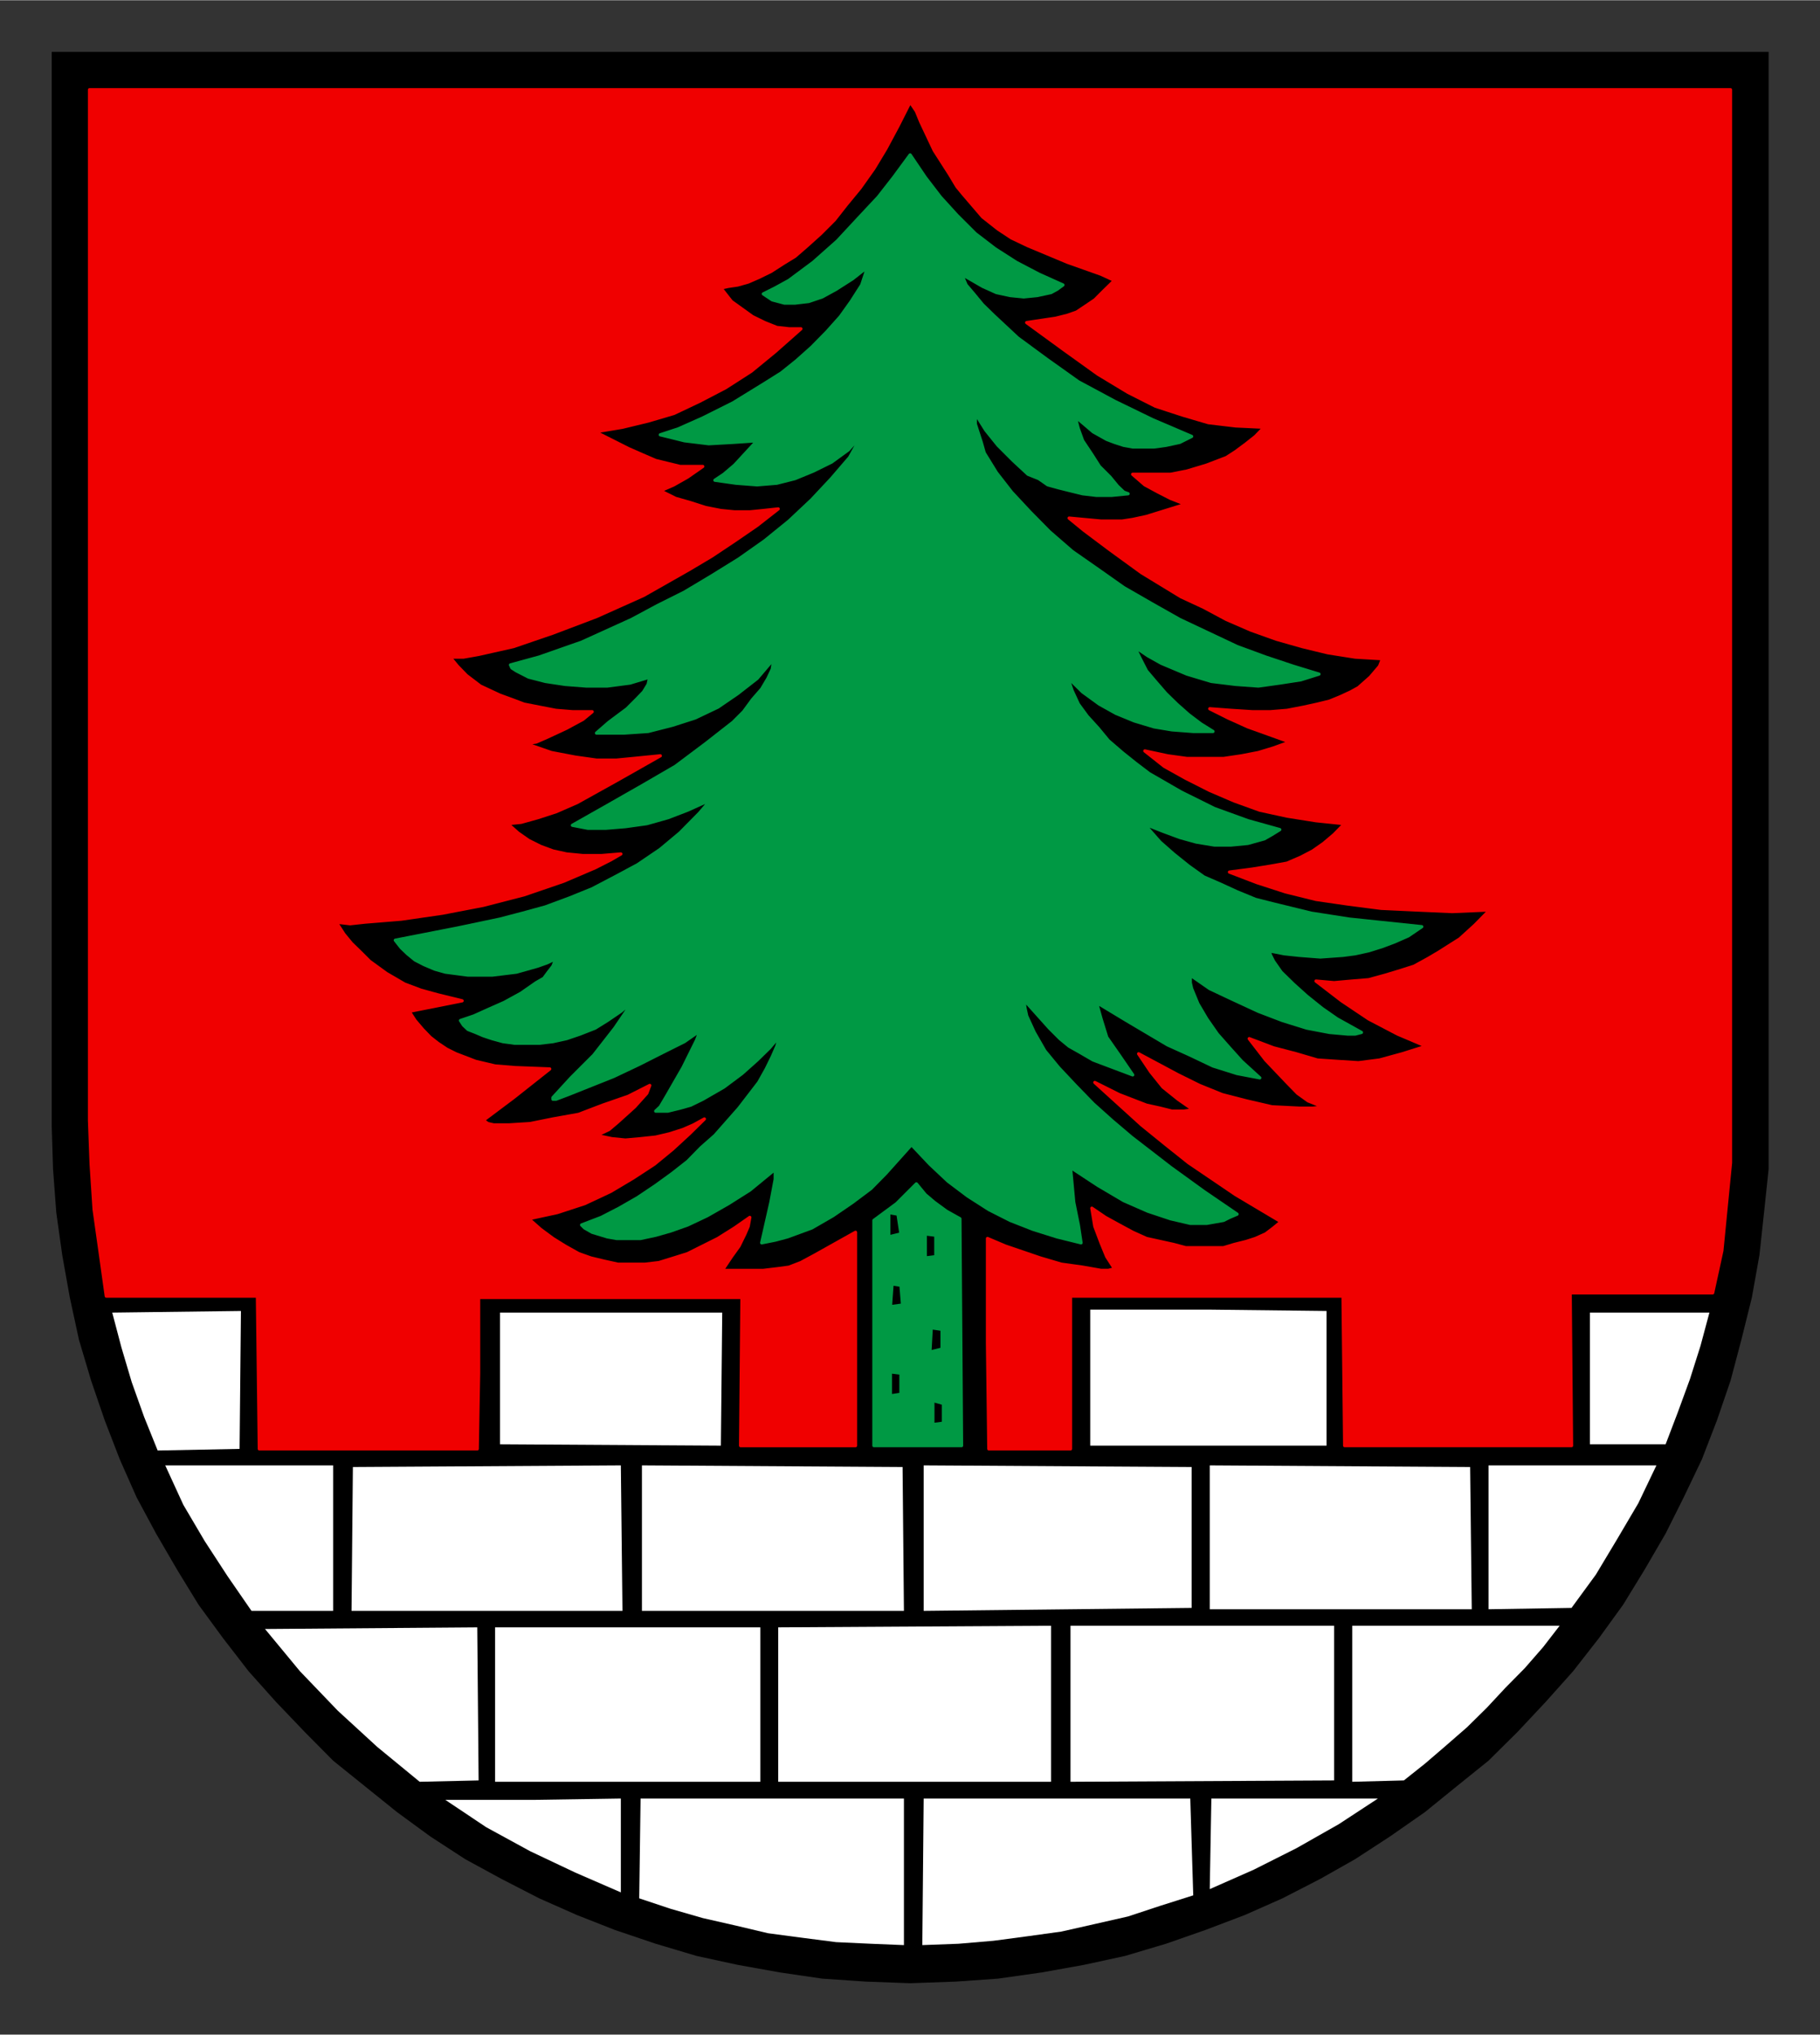 <?xml version="1.0" encoding="UTF-8"?>
<!DOCTYPE svg  PUBLIC '-//W3C//DTD SVG 1.0//EN'  'http://www.w3.org/TR/2001/REC-SVG-20010904/DTD/svg10.dtd'>
<svg width="687" height="768" version="1.0" viewBox="-2.381 -2.381 84.138 94.038" xmlns="http://www.w3.org/2000/svg">
<rect x="-2.381" y="-2.381" width="84.138" height="94.038" fill="#333333" stroke="none"/>
<defs>
<clipPath id="b">
<path d="m354.48 310.32h63.71v-71.63h-63.71v71.63z"/>
</clipPath>
<clipPath id="a">
<path d="m354.48 310.32h63.71v-71.63h-63.71v71.63z"/>
</clipPath>
</defs>
<g transform="translate(-335.31 -487.72)">
<g transform="matrix(1.25 0 0 1.25 -107.92 189.24)">
<g clip-path="url(#b)">
<path d="m354.59 238.79h63.5v39.68 1.63l-0.17 1.61-0.17 1.57-0.28 1.57-0.39 1.57-0.4 1.51-0.5 1.46-0.56 1.45-0.67 1.4-0.67 1.34-0.78 1.34-0.79 1.29-0.89 1.23-0.96 1.23-1.01 1.13-1.05 1.12-1.07 1.06-1.18 0.95-1.17 0.95-1.29 0.9-1.29 0.84-1.29 0.73-1.4 0.72-1.4 0.62-1.45 0.55-1.46 0.51-1.51 0.45-1.52 0.33-1.56 0.28-1.62 0.23-1.57 0.11-1.68 0.06-1.63-0.06-1.62-0.11-1.57-0.23-1.56-0.28-1.52-0.33-1.51-0.45-1.51-0.51-1.4-0.55-1.4-0.62-1.4-0.72-1.34-0.73-1.29-0.84-1.23-0.9-2.36-1.9-1.05-1.06-1.07-1.12-1.01-1.13-0.95-1.23-0.9-1.23-0.79-1.29-0.78-1.34-0.72-1.34-0.62-1.4-0.56-1.45-0.5-1.46-0.45-1.51-0.34-1.57-0.28-1.57-0.22-1.57-0.12-1.61-0.05-1.63v-39.68z" fill-rule="evenodd"/>
</g>
<g clip-path="url(#a)" fill-rule="evenodd">
<path d="m370.33 290.45h-8.06l-0.07-5.65h-5.59v0l-0.22-1.57-0.23-1.63-0.11-1.68-0.06-1.62v-38.11h60.69v38.11 0 1.57l-0.16 1.62-0.16 1.63-0.34 1.56h-5.27v0l0.05 5.65h-8.39v0l-0.06-5.53h-10.08v5.65h-3.02v0l-0.05-3.92v-3.86 0l0.66 0.28 1.29 0.44 0.78 0.23 0.79 0.11 0.68 0.12h0.27l0.23-0.06v0l-0.29-0.45-0.21-0.51-0.23-0.61-0.11-0.67v0l0.5 0.34 0.51 0.28 0.5 0.27 0.51 0.23 1 0.22 0.45 0.12h0.51 0.44 0.45l0.4-0.12 0.44-0.11 0.34-0.11 0.38-0.17 0.29-0.22 0.28-0.23v0l-1.68-1-0.84-0.57-0.9-0.61-0.84-0.67-0.9-0.73-1.73-1.57v0l0.9 0.45 1.01 0.39 0.5 0.11 0.44 0.11h0.45l0.34-0.05v0l-0.56-0.39-0.56-0.45-0.45-0.56-0.45-0.67v0l1.46 0.78 0.79 0.39 0.84 0.34 0.89 0.23 0.95 0.22 1.01 0.05h0.5l0.51-0.05v0h-0.11l-0.17-0.06-0.4-0.16-0.39-0.28-0.39-0.4-0.79-0.83-0.61-0.79v0l0.9 0.34 0.84 0.22 0.78 0.23 0.73 0.05 0.79 0.05 0.78-0.1 0.84-0.23 0.89-0.28v0l-1.06-0.45-1.07-0.56-1-0.67-0.95-0.73v0l0.67 0.06 0.67-0.06 0.61-0.05 0.62-0.17 0.56-0.17 0.5-0.16 0.51-0.28 0.39-0.23 0.79-0.5 0.56-0.51 0.55-0.56v0l-1.39 0.06-1.35-0.06-1.28-0.06-1.24-0.16-1.17-0.17-1.13-0.28-1.05-0.34-1.02-0.39v0l0.84-0.11 0.68-0.11 0.61-0.11 0.51-0.22 0.44-0.23 0.4-0.28 0.39-0.33 0.39-0.4v0l-1.06-0.11-1.07-0.17-1.01-0.22-0.94-0.34-0.91-0.39-0.89-0.45-0.79-0.44-0.72-0.57v0l0.84 0.18 0.72 0.1h0.73 0.62l0.67-0.1 0.62-0.12 0.56-0.17 0.61-0.22v0l-1.56-0.56-0.73-0.33-0.68-0.34v0l0.79 0.06 0.78 0.05h0.68l0.61-0.05 0.62-0.12 0.5-0.11 0.45-0.11 0.39-0.16 0.39-0.18 0.29-0.16 0.44-0.39 0.34-0.4 0.11-0.28v0l-1.01-0.06-1.01-0.16-0.95-0.23-0.95-0.27-0.95-0.34-0.9-0.39-0.84-0.45-0.84-0.39-1.46-0.89-1.17-0.85-0.96-0.72-0.55-0.45v0l1.18 0.11h0.39 0.39v0l0.39-0.06 0.51-0.11 1.45-0.45v0l-0.56-0.22-0.45-0.23-0.5-0.27-0.45-0.39v0h0.79 0.61l0.61-0.12 0.73-0.22 0.73-0.28 0.34-0.22 0.39-0.29 0.34-0.27 0.33-0.34v0l-1.06-0.05-1.01-0.12-0.95-0.28-1.01-0.33-1.01-0.51-1.11-0.67-1.24-0.89-1.4-1.02v0l1.07-0.16 0.44-0.11 0.34-0.12 0.33-0.22 0.34-0.23 0.33-0.33 0.4-0.39v0l-0.5-0.23-1.24-0.44-1.46-0.61-0.61-0.29-0.5-0.33v0l-0.57-0.45v0l-0.72-0.84v0l-0.23-0.28v0l-0.27-0.45v0l-0.57-0.89v0l-0.5-1.06v0l-0.16-0.39-0.23-0.34v0l-0.45 0.89-0.45 0.84-0.44 0.73-0.51 0.72-0.51 0.62-0.44 0.56-0.51 0.51-0.5 0.45-0.45 0.39-0.44 0.27-0.45 0.29-0.45 0.22-0.39 0.17-0.39 0.11-0.34 0.05-0.28 0.06v0l0.17 0.22 0.22 0.28 0.78 0.56 0.45 0.22 0.45 0.18 0.45 0.05h0.44v0l-0.95 0.84-0.89 0.73-0.95 0.61-0.96 0.5-0.95 0.45-0.95 0.28-0.95 0.23-1.01 0.17v0l1.23 0.62 0.5 0.22 0.51 0.22 0.9 0.22h0.45 0.39v0l-0.56 0.39-0.51 0.29-0.5 0.22v0l0.56 0.28 0.56 0.16 0.56 0.18 0.56 0.11 0.51 0.05h0.56l0.5-0.05 0.55-0.06v0l-0.78 0.61-0.83 0.57-0.84 0.56-0.84 0.5-1.69 0.96-1.74 0.78-1.61 0.61-1.46 0.5-1.29 0.29-0.56 0.1h-0.5v0l0.28 0.34 0.33 0.34 0.51 0.39 0.73 0.34 0.44 0.16 0.45 0.17 0.56 0.11 0.62 0.12 0.61 0.05h0.73v0l-0.34 0.28-0.61 0.33-0.73 0.34-0.39 0.17-0.39 0.06v0l0.95 0.33 0.89 0.17 0.78 0.11h0.74l0.62-0.06 1-0.1v0l-1.57 0.89-1.51 0.84-0.78 0.34-0.68 0.22-0.61 0.17-0.5 0.05v0l0.38 0.34 0.4 0.28 0.44 0.22 0.46 0.17 0.5 0.11 0.61 0.06h0.68l0.72-0.06v0l-0.38 0.22-0.57 0.29-1.17 0.5-1.46 0.5-1.51 0.39-1.51 0.29-1.52 0.22-1.34 0.11-0.55 0.06-0.52-0.06v0l0.29 0.45 0.28 0.34 0.34 0.33 0.33 0.33 0.62 0.45 0.67 0.39 0.61 0.23 0.62 0.17 0.9 0.22v0l-1.96 0.39v0l0.22 0.34 0.28 0.33 0.28 0.29 0.28 0.22 0.33 0.22 0.34 0.17 0.73 0.28 0.72 0.17 0.73 0.06 1.29 0.05v0l-1.34 1.06-1.12 0.84v0l0.17 0.12 0.22 0.05h0.56l0.79-0.05 0.84-0.17 0.95-0.17 0.89-0.34 0.95-0.33 0.79-0.4v0l-0.11 0.29-0.45 0.5-0.62 0.56-0.33 0.28-0.46 0.22v0l0.57 0.12 0.5 0.05 0.56-0.05 0.56-0.06 0.51-0.12 0.5-0.16 0.39-0.17 0.4-0.22v0l-0.56 0.55-0.62 0.57-0.67 0.55-0.78 0.51-0.84 0.5-0.96 0.45-1.01 0.33-1.06 0.23v0l0.44 0.39 0.46 0.34 0.45 0.28 0.5 0.28 0.45 0.16 0.5 0.12 0.5 0.11h0.51 0.5l0.51-0.06 0.55-0.17 0.51-0.16 1.12-0.56 0.62-0.39 0.56-0.39v0l-0.06 0.33-0.12 0.28-0.22 0.45-0.28 0.39-0.34 0.51v0h1.52l0.5-0.06 0.45-0.06v0l0.44-0.17 0.52-0.28 1.5-0.84v7.89 0h-4.25v0l0.05-5.48h-9.74v0 2.8l-0.05 2.8v0z" fill="#f00000" stroke="#f00000" stroke-linecap="round" stroke-linejoin="round" stroke-miterlimit="10" stroke-width=".12"/>
<path d="m376.32 307.07 0.05-3.69h9.74v5.42l-1.22-0.05-1.29-0.06-1.24-0.16-1.28-0.17-1.18-0.28-1.23-0.28-1.18-0.34-1.17-0.39z" fill="#fff"/>
<path d="m386.79 308.8 0.05-5.42h9.86l0.11 3.58-1.23 0.39-1.18 0.39-1.23 0.28-1.24 0.28-1.23 0.17-1.28 0.17-1.29 0.11-1.34 0.05z" fill="#fff"/>
<path d="m375.64 303.38v3.47l-1.68-0.73-1.67-0.79-1.63-0.89-1.51-1.01h3.25l3.24-0.05z" fill="#fff"/>
<path d="m397.42 306.73 0.06-3.35h6.16l-1.45 0.95-1.57 0.89-1.57 0.79-1.63 0.72z" fill="#fff"/>
<path d="m362.48 297.11 7.85-0.06 0.05 5.66-2.18 0.05-1.57-1.29-1.46-1.34-1.4-1.46-1.29-1.56z" fill="#fff"/>
<path d="m370.99 302.76h9.81v-5.71h-9.81v5.71z" fill="#fff"/>
<path d="m381.46 302.76h10.09v-5.77l-10.09 0.06v5.71z" fill="#fff"/>
<path d="m392.27 302.76 9.75-0.05v-5.72h-9.75v5.77z" fill="#fff"/>
<path d="m402.69 302.76v-5.77h7.67l-0.61 0.79-0.68 0.78-0.72 0.73-0.68 0.73-0.73 0.72-0.78 0.68-0.78 0.67-0.78 0.62-1.91 0.05z" fill="#fff"/>
<path d="m358.79 291.06h6.21v5.38h-3.02l-0.89-1.29-0.84-1.29-0.79-1.34-0.67-1.46z" fill="#fff"/>
<path d="m365.68 296.44h10.02l-0.06-5.38-9.91 0.06-0.05 5.32z" fill="#fff"/>
<path d="m376.42 296.44h9.69l-0.05-5.32-9.64-0.06v5.38z" fill="#fff"/>
<path d="m386.84 296.44 9.91-0.11v-5.21l-9.91-0.06v5.38z" fill="#fff"/>
<path d="m397.42 296.38h9.69l-0.06-5.26-9.63-0.06v5.32z" fill="#fff"/>
<path d="m407.73 296.38v-5.32h6.21l-0.67 1.4-0.79 1.34-0.78 1.3-0.9 1.23-3.07 0.05z" fill="#fff"/>
<path d="m356.83 285.41 4.76-0.06-0.05 5.1-3.03 0.06-0.5-1.24-0.46-1.29-0.38-1.28-0.34-1.29z" fill="#fff"/>
<path d="m379.34 290.33 0.05-4.92h-8.22v4.87l8.17 0.05z" fill="#fff"/>
<path d="m401.74 290.33v-4.98l-4.37-0.05h-4.37v5.03h4.37 4.37z" fill="#fff"/>
<path d="m414.28 290.28h-2.8v-4.87h4.42l-0.33 1.23-0.39 1.23-0.45 1.23-0.45 1.18z" fill="#fff"/>
<path d="m387.18 289.55v0l0.39-0.05v-0.73l-0.39-0.11v0.89zm-1.57-1.06v0l0.39-0.06v-0.78l-0.39-0.05v0.89zm1.46-1.62v0l0.45-0.11v-0.73l-0.4-0.06-0.05 0.9zm-0.17-3.48v0l0.39-0.05v-0.79l-0.39-0.05v0.89zm-1.29 1.8v0l0.45-0.06-0.06-0.73-0.33-0.05-0.06 0.84zm-0.06-2.58v0l0.45-0.11-0.11-0.73-0.34-0.06v0.9zm2.69 7.72h-3.24v-8.33 0l0.84-0.62 0.73-0.73v0l0.33 0.4 0.33 0.28 0.45 0.33 0.5 0.28v0l0.06 8.39v0z" fill="#094" stroke="#094" stroke-linecap="round" stroke-linejoin="round" stroke-miterlimit="10" stroke-width=".12"/>
<path d="m380.85 282.83v0l0.5-0.1 0.45-0.12 0.9-0.33 0.78-0.45 0.73-0.5 0.68-0.51 0.55-0.56 0.95-1.06v0l0.68 0.72 0.67 0.63 0.73 0.55 0.78 0.5 0.79 0.4 0.84 0.33 0.89 0.28 0.89 0.22v0l-0.1-0.66-0.17-0.84-0.12-1.29v0l1.02 0.67 0.95 0.56 0.89 0.39 0.84 0.28 0.73 0.17h0.61l0.34-0.06 0.28-0.05 0.22-0.11 0.28-0.12v0l-1.23-0.84-1.23-0.89-1.45-1.12-0.73-0.62-0.68-0.61-0.66-0.68-0.62-0.66-0.51-0.62-0.39-0.68-0.28-0.61-0.06-0.28-0.05-0.33v0l0.95 1.06 0.39 0.39 0.34 0.28 0.39 0.22 0.5 0.29 1.46 0.55v0l-0.5-0.73-0.46-0.66-0.21-0.68-0.17-0.61v0l1.11 0.67 1.52 0.9 0.84 0.38 0.84 0.4 0.89 0.28 0.84 0.16v0l-0.67-0.61-0.45-0.5-0.45-0.51-0.39-0.56-0.33-0.56-0.23-0.56-0.05-0.22v-0.28 0l0.72 0.5 0.85 0.4 0.95 0.44 0.89 0.34 0.9 0.28 0.84 0.16 0.67 0.06h0.28l0.23-0.06v0l-0.9-0.5-0.56-0.39-0.56-0.45-0.5-0.45-0.45-0.44-0.28-0.4-0.11-0.22-0.06-0.17v0l0.56 0.11 0.56 0.06 0.78 0.06 0.84-0.06 0.45-0.06 0.5-0.11 0.51-0.16 0.45-0.17 0.5-0.22 0.5-0.34v0l-2.68-0.28-1.41-0.22-1.39-0.34-0.67-0.17-0.68-0.28-0.61-0.28-0.62-0.27-0.56-0.4-0.56-0.45-0.5-0.44-0.5-0.57 0.05-0.05v0l0.56 0.22 0.62 0.23 0.61 0.17 0.67 0.11h0.62l0.62-0.06 0.61-0.17 0.28-0.16 0.29-0.18v0l-1.18-0.33-1.24-0.45-1.23-0.61-1.18-0.68-0.5-0.38-0.5-0.4-0.51-0.44-0.38-0.46-0.4-0.44-0.33-0.45-0.23-0.5-0.17-0.5v0l0.56 0.55 0.62 0.45 0.61 0.34 0.68 0.28 0.73 0.22 0.66 0.11 0.79 0.06h0.73v0l-0.45-0.28-0.45-0.34-0.44-0.39-0.4-0.39-0.39-0.45-0.33-0.39-0.23-0.45-0.22-0.45v0l0.5 0.34 0.5 0.28 0.95 0.4 0.9 0.27 0.9 0.11 0.84 0.06 0.79-0.11 0.78-0.12 0.67-0.21v0l-0.95-0.29-1.02-0.34-1.06-0.39-2.12-1-1.01-0.57-1.06-0.61-0.95-0.67-0.96-0.67-0.84-0.73-0.72-0.73-0.68-0.73-0.56-0.72-0.45-0.73-0.11-0.39-0.22-0.68v-0.39 0l0.39 0.62 0.45 0.56 0.56 0.56 0.55 0.51 0.4 0.16 0.33 0.23 0.4 0.11 0.44 0.11 0.45 0.11 0.51 0.06h0.56l0.61-0.06v0l-0.16-0.06-0.23-0.22-0.28-0.34-0.39-0.39-0.28-0.44-0.34-0.51-0.16-0.44-0.06-0.23-0.05-0.22v0l0.32 0.27 0.34 0.29 0.5 0.28 0.29 0.11 0.34 0.11 0.33 0.06h0.39 0.4l0.44-0.06 0.51-0.11 0.44-0.22v0l-1.45-0.62-1.4-0.68-1.34-0.72-1.18-0.84-1.06-0.78-0.9-0.84-0.4-0.39-0.33-0.4-0.28-0.33-0.17-0.4v0l0.4 0.23 0.38 0.22 0.51 0.23 0.51 0.11 0.5 0.05 0.5-0.05 0.51-0.11 0.22-0.12 0.22-0.16v0l-0.89-0.4-0.84-0.44-0.78-0.5-0.73-0.56-0.68-0.68-0.61-0.67-0.56-0.73-0.56-0.83v0l-0.61 0.83-0.57 0.73-0.73 0.78-0.78 0.84-0.89 0.79-0.9 0.67-0.51 0.28-0.44 0.22v0l0.33 0.22 0.45 0.12h0.39l0.51-0.06 0.5-0.17 0.51-0.28 0.61-0.39 0.56-0.44v0l-0.22 0.67-0.39 0.61-0.4 0.56-0.5 0.56-0.56 0.57-0.56 0.5-0.56 0.45-0.62 0.39-1.17 0.72-1.12 0.56-0.9 0.4-0.67 0.22v0l0.45 0.11 0.44 0.11 0.9 0.11 0.9-0.05 0.89-0.06v0l-0.83 0.9-0.4 0.34-0.33 0.22v0l0.78 0.11 0.78 0.06 0.73-0.06 0.67-0.17 0.68-0.28 0.67-0.33 0.62-0.45 0.55-0.62v0l-0.5 0.9-0.67 0.78-0.73 0.78-0.84 0.79-0.9 0.73-0.95 0.67-1 0.62-1.02 0.61-1 0.5-0.95 0.51-1.85 0.84-1.57 0.55-1.06 0.29v0l0.05 0.11 0.17 0.11 0.45 0.23 0.62 0.16 0.73 0.11 0.78 0.06h0.78l0.84-0.11 0.73-0.22v0l-0.06 0.27-0.17 0.28-0.27 0.28-0.34 0.34-0.67 0.5-0.46 0.4v0h1.02l0.89-0.06 0.9-0.23 0.84-0.27 0.84-0.4 0.73-0.5 0.72-0.56 0.62-0.73v0l-0.06 0.39-0.16 0.34-0.23 0.39-0.34 0.39-0.33 0.45-0.39 0.39-1.01 0.79-1.12 0.84-1.24 0.72-1.28 0.73-1.29 0.73v0l0.57 0.11h0.66l0.73-0.06 0.79-0.11 0.78-0.22 0.73-0.28 0.62-0.28 0.44-0.34v0l-0.62 0.73-0.72 0.73-0.73 0.61-0.84 0.57-0.84 0.45-0.84 0.44-0.84 0.34-0.89 0.33-0.84 0.23-0.84 0.22-1.57 0.33-2.3 0.45v0l0.22 0.28 0.23 0.22 0.28 0.23 0.33 0.17 0.4 0.17 0.39 0.11 0.84 0.11h0.89l0.9-0.11 0.78-0.22 0.34-0.12 0.34-0.16v0l-0.11 0.28-0.17 0.22-0.17 0.23-0.28 0.16-0.56 0.39-0.62 0.34-0.61 0.27-0.51 0.23-0.5 0.17v0l0.11 0.17 0.17 0.16 0.28 0.11 0.28 0.12 0.33 0.11 0.4 0.11 0.44 0.06h0.45 0.45l0.51-0.06 0.5-0.11 0.5-0.17 0.56-0.22 0.45-0.28 0.5-0.34 0.46-0.39v0l-0.34 0.51-0.34 0.5-0.78 1-0.84 0.84-0.67 0.73v0 0.06h0.11l0.45-0.17 1.68-0.67 0.95-0.45 0.89-0.45 0.78-0.39 0.56-0.39v0 0 0.05l-0.11 0.29-0.5 1.01-0.61 1.06-0.23 0.39-0.17 0.16v0h0.45l0.45-0.11 0.39-0.11 0.45-0.22 0.78-0.45 0.67-0.5 0.56-0.5 0.46-0.45 0.38-0.45v0l-0.11 0.39-0.17 0.39-0.22 0.45-0.28 0.5-0.73 0.95-0.89 1.01-0.51 0.45-0.5 0.51-0.56 0.44-0.62 0.45-0.67 0.45-0.68 0.39-0.66 0.34-0.73 0.28v0l0.11 0.11 0.28 0.16 0.56 0.17 0.34 0.06h0.44 0.45l0.56-0.12 0.56-0.16 0.62-0.22 0.72-0.34 0.79-0.45 0.79-0.5 0.89-0.73v0h0.05v0.06 0.27l-0.16 0.85-0.34 1.5v0z" fill="#094" stroke="#094" stroke-linecap="round" stroke-linejoin="round" stroke-miterlimit="10" stroke-width=".12"/>
</g>
</g>
</g>
</svg>

